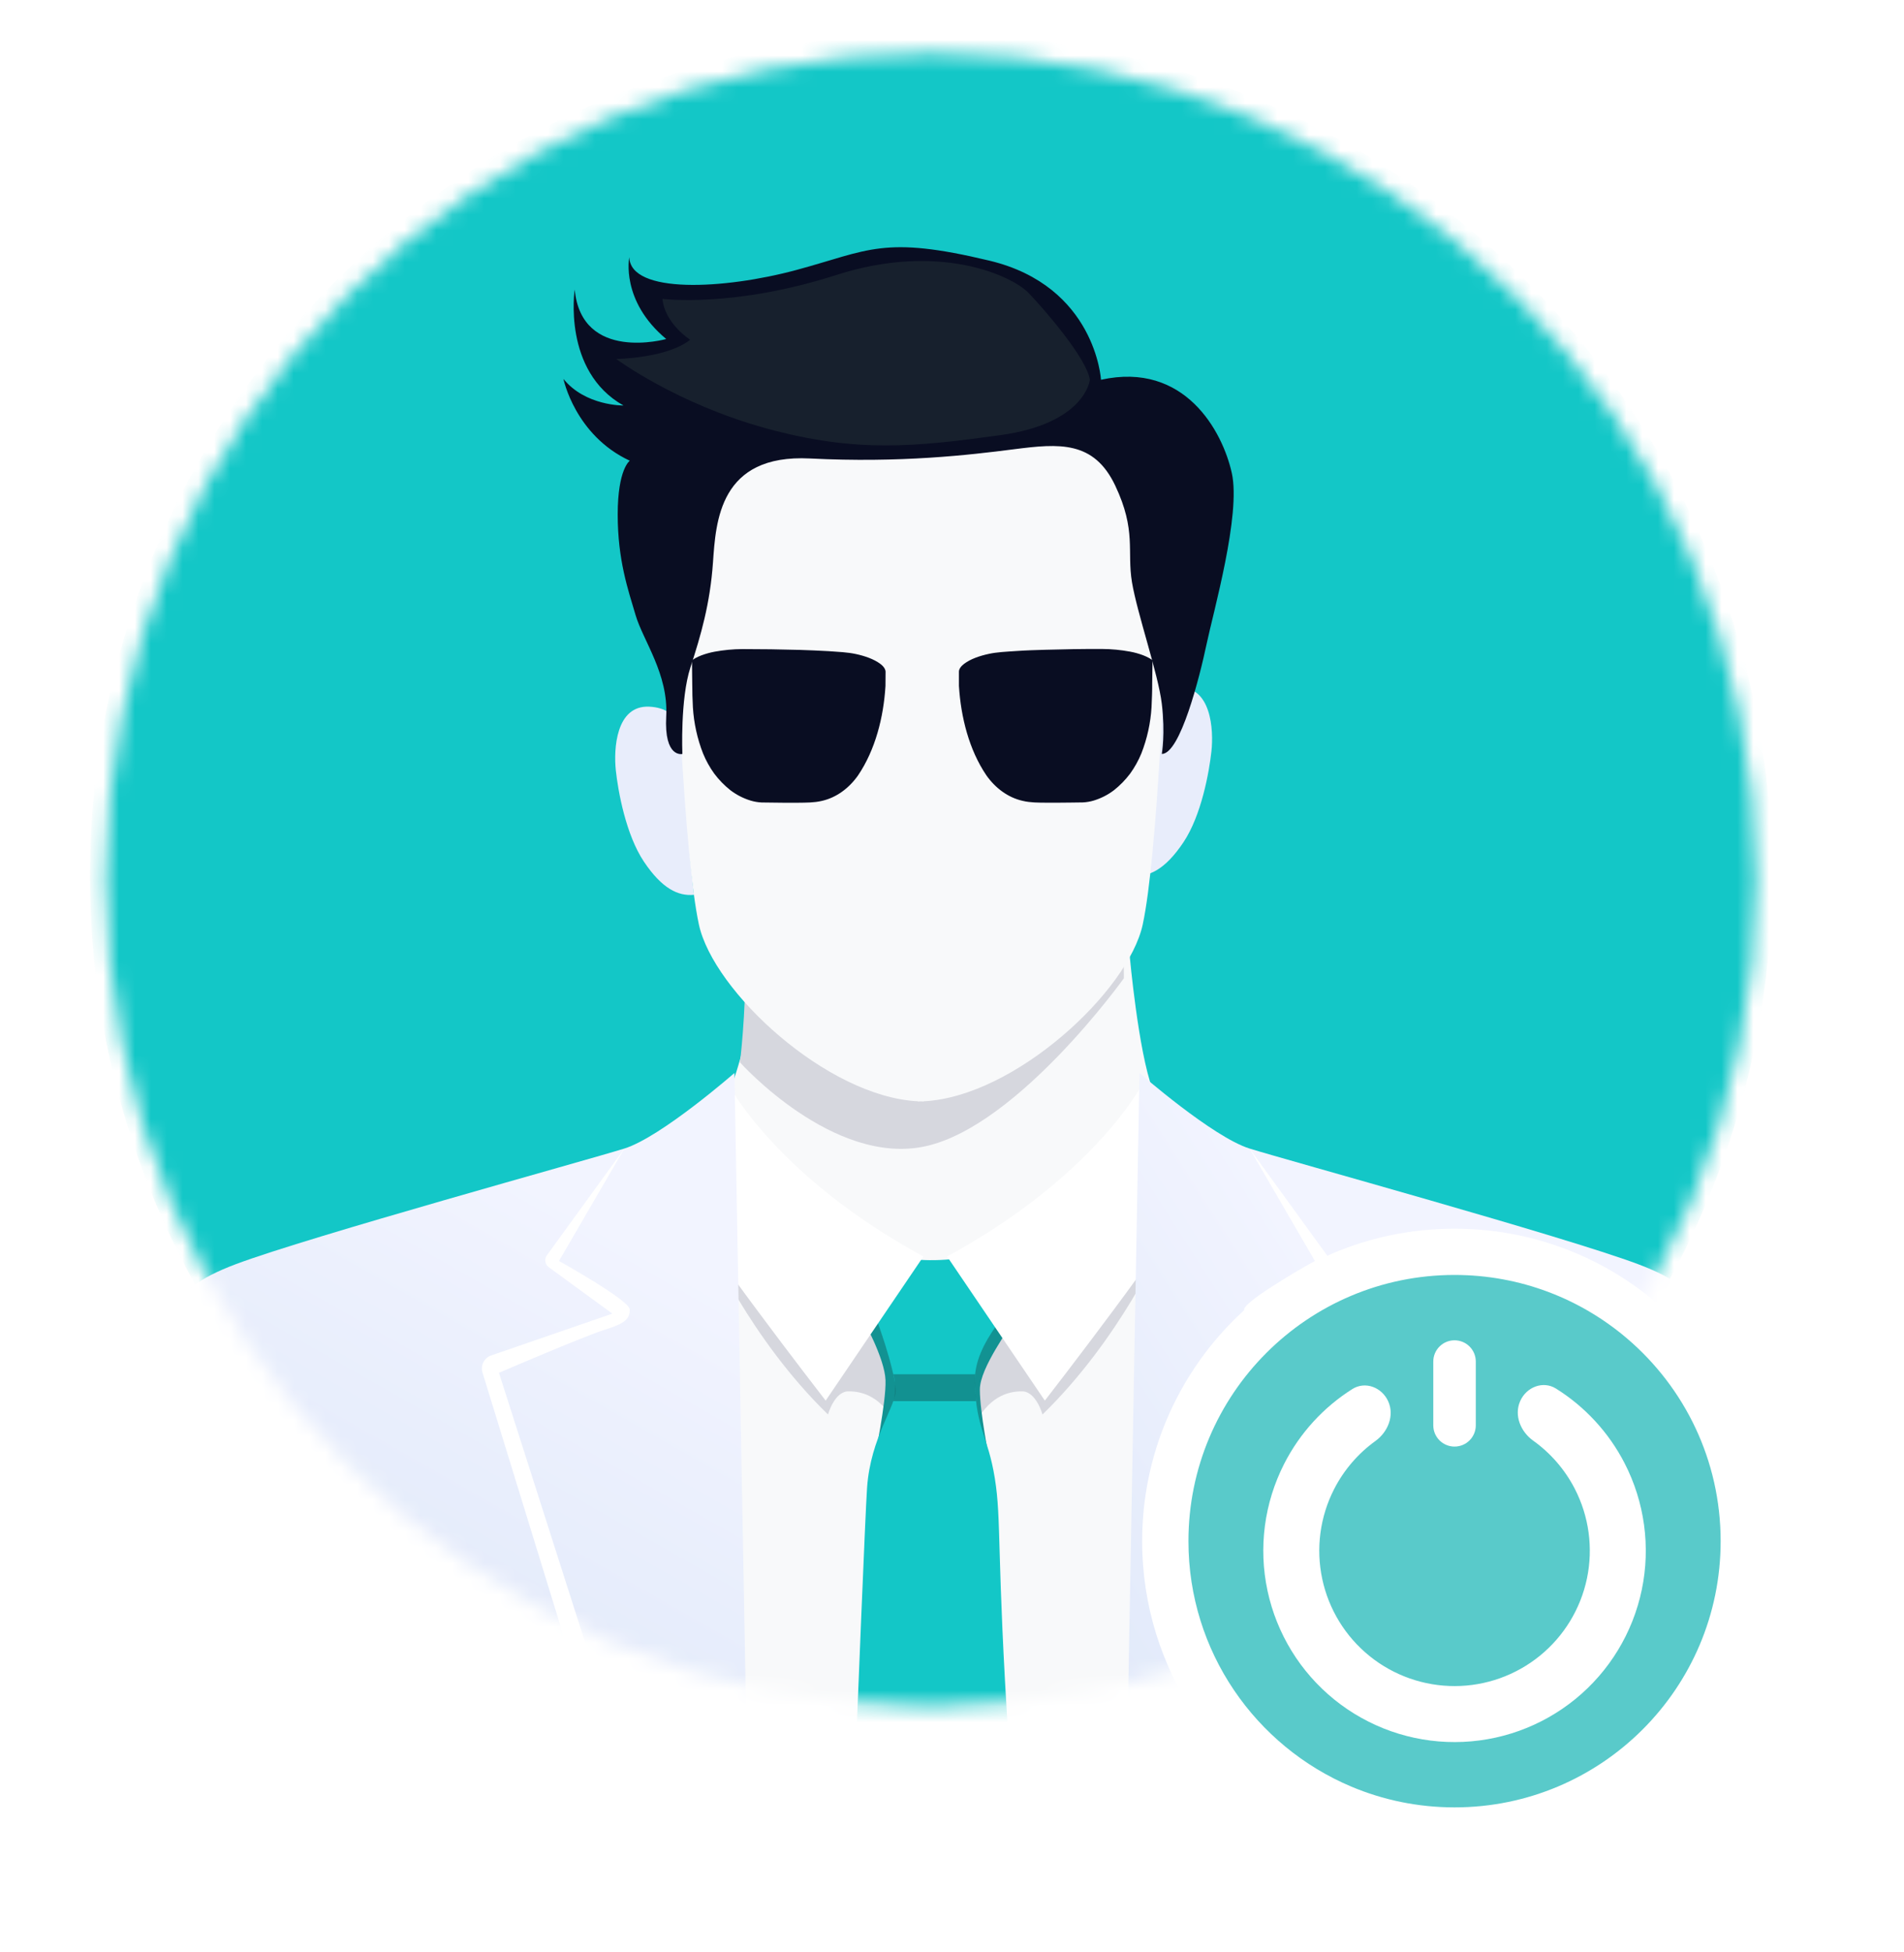 <svg width="120" height="123" viewBox="0 0 120 123" fill="none" xmlns="http://www.w3.org/2000/svg">
<mask id="mask0_18317_5153" style="mask-type:alpha" maskUnits="userSpaceOnUse" x="6" y="3" width="105" height="105">
<path d="M58.674 107.505C87.397 107.505 110.681 84.185 110.681 55.418C110.681 26.652 87.397 3.332 58.674 3.332C29.951 3.332 6.667 26.652 6.667 55.418C6.667 84.185 29.951 107.505 58.674 107.505Z" fill="black"/>
</mask>
<g mask="url(#mask0_18317_5153)">
<path d="M58.674 108.289C87.947 108.289 111.677 84.522 111.677 55.205C111.677 25.887 87.947 2.121 58.674 2.121C29.401 2.121 5.671 25.887 5.671 55.205C5.671 84.522 29.401 108.289 58.674 108.289Z" fill="#13C7C7"/>
<path d="M46.03 68.619C46.03 68.619 47.577 64.791 47.577 60.266H71.205C71.205 60.266 71.739 66.197 72.638 68.624C72.638 68.624 65.835 80.858 59.601 80.858C53.367 80.858 46.03 68.619 46.03 68.619Z" fill="#F8F9FA"/>
<path d="M70.832 61.633C70.832 61.633 64.198 70.894 58.365 72.206C52.532 73.518 46.635 66.928 46.635 66.928C46.635 66.928 46.995 64.187 46.995 60.266H70.824L70.832 61.633Z" fill="#D6D7DE"/>
<path d="M86.948 80.439H31.513V136.873H86.948V80.439Z" fill="#F8F9FA"/>
<path opacity="0.4" d="M44.618 78.258C44.618 78.258 47.237 84.305 52.185 89.113C52.185 89.113 52.584 87.669 53.457 87.656C54.33 87.643 55.628 87.96 56.562 89.951L58.198 82.18L44.618 78.258Z" fill="#A2A6B4"/>
<path opacity="0.4" d="M73.271 78.258C73.271 78.258 70.652 84.305 65.704 89.113C65.704 89.113 65.305 87.669 64.432 87.656C63.559 87.643 62.261 87.96 61.328 89.951L59.691 82.18L73.271 78.258Z" fill="#A2A6B4"/>
<path d="M54.38 83.117C54.38 83.117 55.763 85.569 55.81 86.954C55.859 88.338 55.096 91.982 55.096 91.982H62.36C62.36 91.982 61.755 88.97 61.755 87.549C61.755 86.129 63.718 83.627 63.961 82.971C64.203 82.315 63.815 79.645 62.166 79.645C60.517 79.645 56.397 79.668 55.498 79.645C54.598 79.621 53.702 81.417 54.38 83.117Z" fill="#129292"/>
<path d="M54.829 78.755C54.829 78.755 58.757 80.321 63.122 78.541C63.122 78.541 64.031 80.52 64.056 81.443C64.08 82.365 61.364 84.406 61.436 87.102C61.515 90.016 62.261 90.429 62.698 93.125C63.135 95.822 62.795 97.812 63.595 110.126C64.395 122.439 64.686 136.874 64.686 136.874H52.901C52.901 136.874 54.428 96.934 54.647 93.729C54.866 90.523 56.515 88.556 56.454 87.5C56.393 86.444 55.326 82.946 54.575 81.634C53.824 80.323 54.829 78.755 54.829 78.755Z" fill="#13C7C7"/>
<path opacity="0.6" d="M56.301 86.58C56.46 87.133 56.46 87.719 56.301 88.272H61.515C61.515 88.272 61.397 86.979 61.457 86.58H56.301Z" fill="#116D6D"/>
<path d="M72.01 68.275C72.01 68.275 69.003 74.104 59.691 79.157L65.851 88.239C65.851 88.239 74.29 77.359 75.065 75.368C75.84 73.377 72.01 68.275 72.01 68.275Z" fill="white"/>
<path d="M45.88 68.275C45.88 68.275 48.883 74.104 58.198 79.157L52.038 88.239C52.038 88.239 43.599 77.359 42.824 75.368C42.05 73.377 45.88 68.275 45.88 68.275Z" fill="white"/>
<path d="M71.816 67.598C71.816 67.598 76.423 71.629 78.752 72.358C81.081 73.086 98.587 77.895 103.243 79.644C107.899 81.393 107.705 83.238 108.675 87.318C109.645 91.397 114.204 119.11 115.174 136.875H70.555L71.816 67.598Z" fill="url(#paint0_linear_18317_5153)"/>
<path d="M78.752 72.356L82.873 79.443C82.873 79.443 78.412 81.92 78.412 82.503C78.412 83.086 78.703 83.377 79.963 83.765C81.224 84.154 86.656 86.486 86.656 86.486L70.555 136.868H72.18L87.694 86.474C87.76 86.258 87.74 86.024 87.638 85.822C87.536 85.621 87.359 85.466 87.145 85.393L79.509 82.76L83.516 79.832C83.573 79.791 83.622 79.739 83.658 79.679C83.695 79.618 83.72 79.552 83.731 79.482C83.742 79.413 83.739 79.341 83.722 79.273C83.705 79.205 83.675 79.14 83.634 79.083L78.752 72.356Z" fill="white"/>
<path d="M46.287 67.598C46.287 67.598 41.68 71.629 39.351 72.358C37.022 73.086 19.516 77.895 14.859 79.644C10.202 81.393 10.398 83.238 9.428 87.318C8.458 91.397 3.899 119.11 2.929 136.875H47.548L46.287 67.598Z" fill="url(#paint1_linear_18317_5153)"/>
<path d="M39.351 72.356L35.23 79.443C35.23 79.443 39.691 81.92 39.691 82.503C39.691 83.086 39.4 83.377 38.139 83.765C36.877 84.154 31.447 86.486 31.447 86.486L47.548 136.868H45.923L30.41 86.474C30.343 86.258 30.363 86.024 30.465 85.822C30.567 85.621 30.744 85.466 30.957 85.393L38.594 82.76L34.587 79.832C34.53 79.791 34.481 79.739 34.445 79.679C34.408 79.618 34.383 79.552 34.373 79.482C34.362 79.413 34.364 79.341 34.381 79.273C34.398 79.205 34.428 79.14 34.469 79.083L39.351 72.356Z" fill="white"/>
<path d="M72.011 46.66C71.991 45.251 72.146 43.407 74.249 43.309C76.353 43.212 76.493 46.005 76.352 47.316C76.211 48.627 75.721 51.372 74.581 53.072C73.442 54.772 72.423 55.258 71.429 55.161C71.429 55.161 71.769 52.173 71.841 50.352C71.914 48.532 72.016 47.048 72.011 46.66Z" fill="#E8EDFB"/>
<path d="M43.159 47.871C43.179 46.462 43.023 44.617 40.916 44.52C38.808 44.423 38.672 47.216 38.812 48.527C38.952 49.838 39.444 52.583 40.582 54.283C41.721 55.983 42.742 56.469 43.735 56.372C43.735 56.372 43.396 53.385 43.323 51.563C43.249 49.742 43.153 48.26 43.159 47.871Z" fill="#E8EDFB"/>
<path d="M44.704 42.522H42.34V43.055H44.704V42.522Z" fill="#090D22"/>
<path d="M71.095 43.055H73.459V42.522H71.095V43.055Z" fill="#090D22"/>
<path d="M58.218 25.17H57.845C50.591 25.207 42.128 26.383 42.354 33.547C42.581 40.833 43.119 53.942 44.048 58.246C44.959 62.458 52.125 69.098 57.848 69.38V69.394C57.91 69.394 57.972 69.388 58.034 69.386C58.096 69.384 58.159 69.394 58.221 69.394V69.38C63.944 69.098 71.11 62.458 72.02 58.246C72.95 53.942 73.488 40.833 73.715 33.547C73.934 26.383 65.471 25.207 58.218 25.17Z" fill="#F8F9FA"/>
<path d="M73.222 47.5C74.386 47.5 75.613 42.63 76.043 40.586C76.472 38.543 78.218 32.426 77.635 29.802C77.053 27.179 74.677 22.76 69.391 23.925C69.391 23.925 69.052 18.023 62.359 16.421C55.666 14.818 54.793 15.765 50.21 17.004C45.627 18.243 39.734 18.534 39.661 16.203C39.661 16.203 39.097 18.953 41.989 21.358C41.989 21.358 36.66 22.855 36.22 18.243C36.22 18.243 35.438 23.379 39.294 25.546C39.294 25.546 36.893 25.583 35.511 23.871C35.511 23.871 36.238 27.423 39.694 29.026C39.694 29.026 38.931 29.536 38.931 32.413C38.931 35.29 39.585 37.15 40.058 38.752C40.53 40.355 42.134 42.464 41.989 45.123C41.844 47.783 43.007 47.5 43.007 47.5C43.007 47.5 42.862 44.039 43.517 42.035C44.172 40.031 44.754 38.028 44.935 35.442C45.117 32.856 45.335 28.595 51.046 28.884C56.757 29.174 61.088 28.665 63.923 28.301C66.757 27.938 68.944 27.755 70.289 30.596C71.634 33.438 71.016 34.714 71.343 36.68C71.67 38.647 72.993 42.436 73.222 44.33C73.452 46.224 73.222 47.5 73.222 47.5Z" fill="#090D22"/>
<path d="M68.687 23.929C68.687 23.929 68.421 26.676 63.038 27.416C57.655 28.155 53.968 28.544 48.295 26.988C42.623 25.432 38.841 22.617 38.841 22.617C38.841 22.617 42.046 22.569 43.496 21.404C43.496 21.404 41.894 20.383 41.751 18.828C41.751 18.828 46.213 19.412 52.712 17.323C59.21 15.235 63.797 17.38 64.836 18.465C65.874 19.55 68.518 22.617 68.687 23.929Z" fill="#17202D"/>
<path d="M55.807 43.216C55.689 45.186 55.167 47.242 54.08 48.848C53.525 49.639 52.725 50.255 51.775 50.461C51.301 50.572 50.815 50.565 50.297 50.572C49.779 50.579 49.275 50.572 48.765 50.565L48.002 50.556C47.766 50.545 47.532 50.505 47.305 50.436C46.845 50.295 46.412 50.073 46.028 49.78C45.65 49.479 45.312 49.132 45.02 48.745C44.734 48.349 44.495 47.919 44.309 47.466C43.946 46.538 43.731 45.557 43.67 44.561L43.639 43.805C43.63 43.552 43.639 43.289 43.628 43.033L43.611 41.606L43.664 41.565C43.715 41.529 43.772 41.494 43.829 41.461C43.95 41.395 44.076 41.337 44.205 41.288C44.474 41.188 44.751 41.111 45.034 41.058C45.612 40.952 46.199 40.896 46.786 40.893C47.982 40.893 49.197 40.91 50.4 40.944C51.002 40.963 51.603 40.989 52.203 41.022C52.803 41.066 53.404 41.086 53.956 41.207C54.509 41.328 55.078 41.521 55.488 41.829C55.697 41.983 55.809 42.167 55.813 42.316L55.807 43.216ZM72.617 43.029C72.617 43.286 72.617 43.548 72.606 43.801L72.575 44.557C72.515 45.554 72.299 46.534 71.936 47.463C71.75 47.916 71.511 48.345 71.225 48.741C70.933 49.128 70.594 49.476 70.216 49.777C69.833 50.07 69.401 50.291 68.941 50.432C68.714 50.501 68.479 50.541 68.243 50.552L67.481 50.562C66.97 50.57 66.46 50.571 65.949 50.569C65.438 50.566 64.939 50.569 64.47 50.457C63.523 50.251 62.719 49.635 62.165 48.844C61.078 47.242 60.559 45.186 60.437 43.213V42.309C60.437 42.159 60.556 41.976 60.762 41.822C61.171 41.514 61.739 41.322 62.294 41.2C62.848 41.077 63.447 41.058 64.047 41.015C64.648 40.972 65.249 40.955 65.851 40.937C67.053 40.903 68.267 40.88 69.464 40.886C70.052 40.889 70.637 40.945 71.215 41.051C71.498 41.103 71.775 41.18 72.045 41.281C72.173 41.33 72.298 41.388 72.419 41.454C72.477 41.487 72.537 41.522 72.585 41.558L72.638 41.599L72.617 43.029Z" fill="#090D22"/>
</g>
<g filter="url(#filter0_d_18317_5153)">
<path d="M70.312 93.751C70.312 82.878 79.126 74.062 90 74.062C94.871 74.062 99.328 75.831 102.766 78.763C107.002 82.374 109.687 87.748 109.687 93.751C109.687 104.623 100.873 113.437 90 113.437C87.292 113.437 84.71 112.89 82.361 111.901C75.281 108.918 70.312 101.915 70.312 93.751Z" fill="white"/>
<path fill-rule="evenodd" clip-rule="evenodd" d="M90 76.977C80.737 76.977 73.229 84.486 73.229 93.749C73.229 100.704 77.462 106.67 83.493 109.211C85.494 110.054 87.693 110.52 90 110.52C99.262 110.52 106.771 103.011 106.771 93.749C106.771 88.635 104.483 84.057 100.875 80.981C97.946 78.483 94.149 76.977 90 76.977Z" fill="#59CACA"/>
<path d="M94.134 84.93C94.525 84.038 95.575 83.622 96.4 84.139C98.224 85.282 99.718 86.899 100.714 88.831C101.981 91.288 102.364 94.107 101.8 96.814C101.235 99.52 99.757 101.951 97.614 103.697C95.47 105.444 92.791 106.4 90.026 106.406C87.261 106.412 84.579 105.468 82.427 103.731C80.276 101.994 78.787 99.57 78.211 96.866C77.634 94.162 78.005 91.342 79.261 88.878C80.248 86.942 81.735 85.318 83.554 84.168C84.377 83.647 85.429 84.058 85.824 84.949C86.219 85.839 85.803 86.868 85.013 87.438C83.921 88.226 83.023 89.266 82.404 90.481C81.516 92.223 81.254 94.218 81.662 96.13C82.069 98.043 83.122 99.757 84.644 100.986C86.165 102.214 88.063 102.882 90.019 102.878C91.974 102.874 93.869 102.197 95.385 100.962C96.901 99.727 97.946 98.008 98.346 96.093C98.745 94.179 98.474 92.185 97.578 90.447C96.953 89.235 96.052 88.199 94.956 87.416C94.163 86.85 93.742 85.823 94.134 84.93Z" fill="white"/>
<path d="M88.66 82.433C88.66 81.693 89.26 81.094 90 81.094C90.739 81.094 91.339 81.693 91.339 82.433V86.451C91.339 87.191 90.739 87.79 90 87.79C89.26 87.79 88.66 87.191 88.66 86.451V82.433Z" fill="white"/>
</g>
<defs>
<filter id="filter0_d_18317_5153" x="63.272" y="68.695" width="56.8" height="56.8" filterUnits="userSpaceOnUse" color-interpolation-filters="sRGB">
<feFlood flood-opacity="0" result="BackgroundImageFix"/>
<feColorMatrix in="SourceAlpha" type="matrix" values="0 0 0 0 0 0 0 0 0 0 0 0 0 0 0 0 0 0 127 0" result="hardAlpha"/>
<feOffset dx="1.673" dy="3.345"/>
<feGaussianBlur stdDeviation="2.95"/>
<feComposite in2="hardAlpha" operator="out"/>
<feColorMatrix type="matrix" values="0 0 0 0 0.006 0 0 0 0 0 0 0 0 0 0.308 0 0 0 0.07 0"/>
<feBlend mode="normal" in2="BackgroundImageFix" result="effect1_dropShadow_18317_5153"/>
<feBlend mode="normal" in="SourceGraphic" in2="effect1_dropShadow_18317_5153" result="shape"/>
</filter>
<linearGradient id="paint0_linear_18317_5153" x1="92.711" y1="184.766" x2="157.193" y2="143.421" gradientUnits="userSpaceOnUse">
<stop stop-color="#D2E0F5"/>
<stop offset="0.632" stop-color="#F2F4FF"/>
</linearGradient>
<linearGradient id="paint1_linear_18317_5153" x1="35.474" y1="75.376" x2="6.497" y2="126.163" gradientUnits="userSpaceOnUse">
<stop stop-color="#F2F4FF"/>
<stop offset="1" stop-color="#D2E0F5"/>
</linearGradient>
</defs>
</svg>
